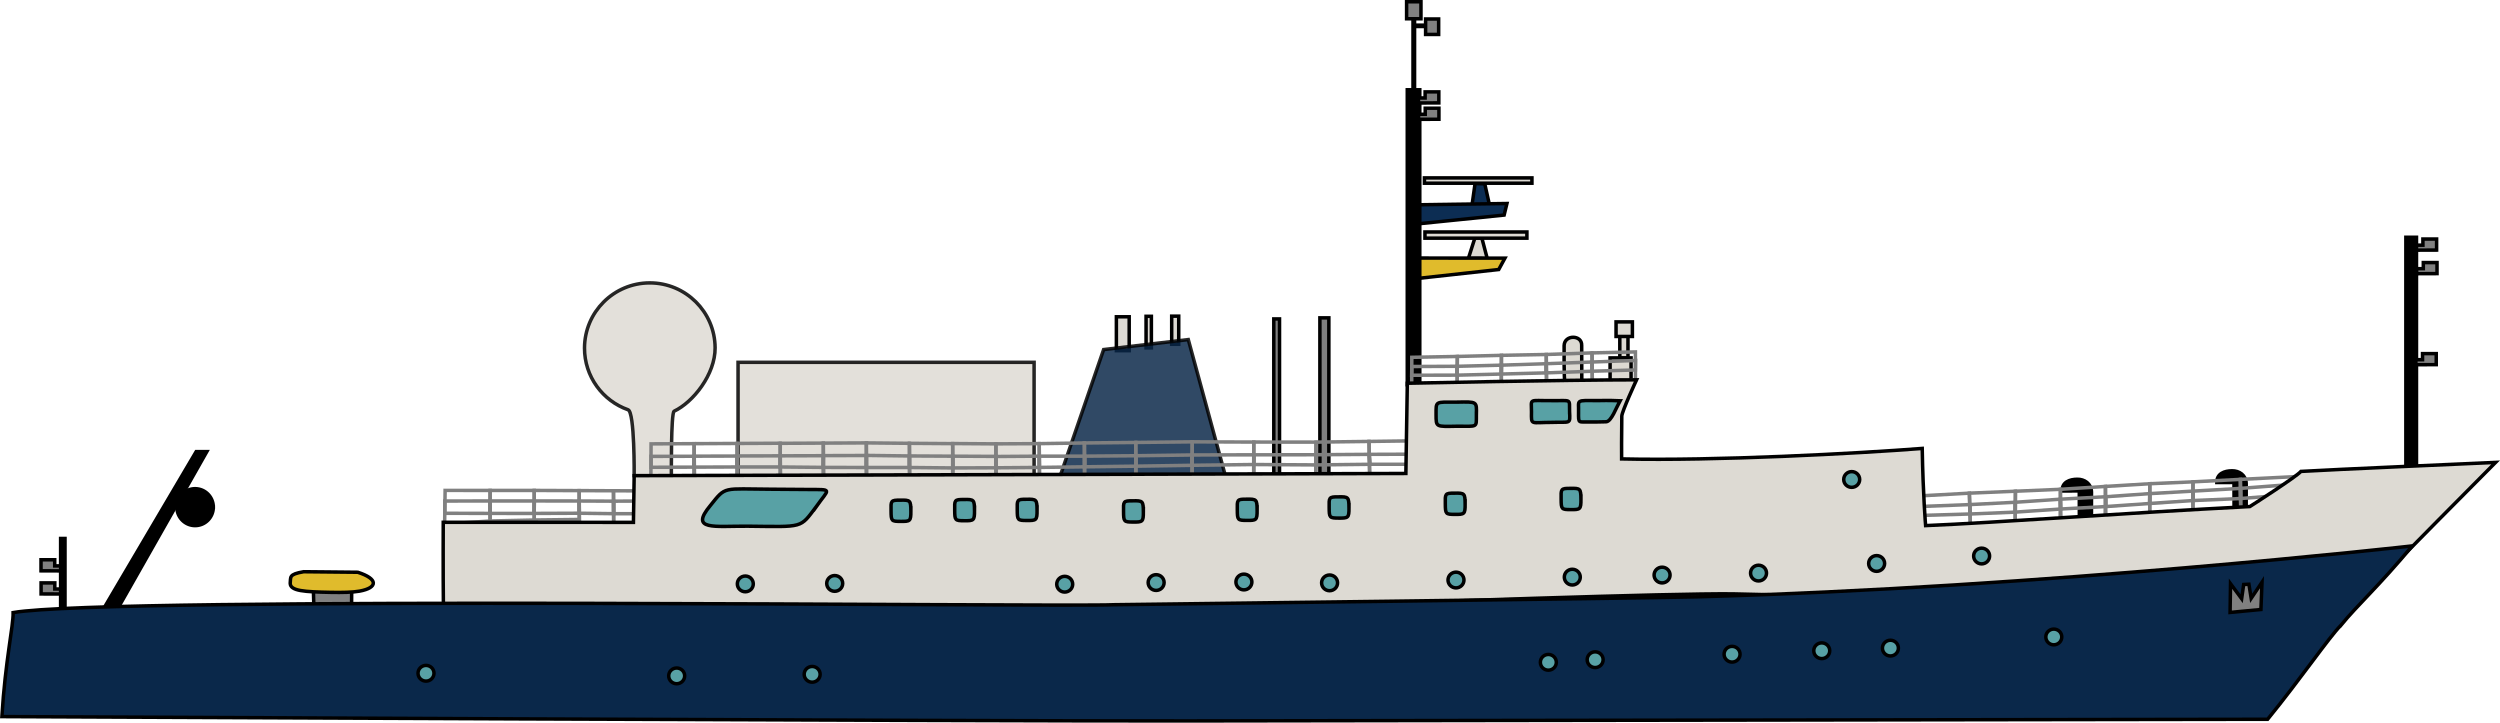 <?xml version="1.0" encoding="UTF-8" standalone="no"?>
<!-- Created with Inkscape (http://www.inkscape.org/) -->

<svg
   xmlns:dc="http://purl.org/dc/elements/1.1/"
   xmlns:cc="http://creativecommons.org/ns#"
   xmlns:rdf="http://www.w3.org/1999/02/22-rdf-syntax-ns#"
   xmlns:svg="http://www.w3.org/2000/svg"
   xmlns="http://www.w3.org/2000/svg"
   xmlns:sodipodi="http://sodipodi.sourceforge.net/DTD/sodipodi-0.dtd"
   xmlns:inkscape="http://www.inkscape.org/namespaces/inkscape"
   width="189.018mm"
   height="54.641mm"
   viewBox="0 0 189.018 54.641"
   version="1.1"
   id="svg8"
   sodipodi:docname="nautilus.svg"
   inkscape:version="0.92.5 (2060ec1f9f, 2020-04-08)"
   inkscape:export-filename="/home/roland/Documents/Drawings/nautilus.png"
   inkscape:export-xdpi="96"
   inkscape:export-ydpi="96">
  <defs
     id="defs2" />
  <sodipodi:namedview
     id="base"
     pagecolor="#ffffff"
     bordercolor="#666666"
     borderopacity="1.0"
     inkscape:pageopacity="0.0"
     inkscape:pageshadow="2"
     inkscape:zoom="2"
     inkscape:cx="486.94683"
     inkscape:cy="-83.541236"
     inkscape:document-units="mm"
     inkscape:current-layer="layer5"
     showgrid="false"
     inkscape:window-width="3768"
     inkscape:window-height="2096"
     inkscape:window-x="72"
     inkscape:window-y="27"
     inkscape:window-maximized="1" />
  <g
     inkscape:groupmode="layer"
     id="layer3"
     inkscape:label="Masts"
     style="display:inline;opacity:1"
     transform="translate(-16.962,-125.414)">
    <path
       style="opacity:1;fill:#808080;fill-opacity:1;stroke:#000000;stroke-width:0.265;stroke-opacity:1"
       d="m 200.151,143.487 h 1.036 v 0.835 l -1.538,0.006 -0.006,-0.379 h 0.508 z"
       id="rect876"
       inkscape:connector-curvature="0"
       sodipodi:nodetypes="ccccccc" />
    <rect
       style="display:inline;fill:#000000;fill-opacity:1;stroke:#000000;stroke-width:0.265;stroke-opacity:1"
       id="rect4605"
       width="0.803"
       height="17.245"
       x="198.863"
       y="143.353" />
    <path
       style="fill:#0c2d53;fill-opacity:1;stroke:#000000;stroke-width:0.265;stroke-opacity:1"
       d="m 128.488,139.289 0.732,0.024 0.354,1.583 -1.323,0.071 z"
       id="rect836"
       inkscape:connector-curvature="0"
       sodipodi:nodetypes="ccccc" />
    <path
       style="fill:#0c2d53;fill-opacity:1;stroke:#000000;stroke-width:0.265;stroke-opacity:1"
       d="m 124.165,140.896 6.733,-0.095 -0.213,0.874 -6.496,0.661 z"
       id="rect833"
       inkscape:connector-curvature="0"
       sodipodi:nodetypes="ccccc" />
    <path
       style="fill:#dddad3;fill-opacity:1;stroke:#000000;stroke-width:0.265;stroke-opacity:1"
       d="m 128.473,143.412 0.526,-0.008 0.409,1.554 h -1.428 z"
       id="rect852"
       inkscape:connector-curvature="0"
       sodipodi:nodetypes="ccccc" />
    <path
       style="fill:#e0bb2c;fill-opacity:1;stroke:#000000;stroke-width:0.265;stroke-opacity:1"
       d="m 124.214,144.924 6.531,0.008 -0.468,0.86 -6.072,0.668 z"
       id="rect855"
       inkscape:connector-curvature="0"
       sodipodi:nodetypes="ccccc" />
    <rect
       style="display:inline;fill:#000000;fill-opacity:1;stroke:#000000;stroke-width:0.265;stroke-opacity:1"
       id="rect4607"
       width="0.945"
       height="22.301"
       x="123.362"
       y="132.202" />
    <rect
       style="fill:#dddad3;fill-opacity:1;stroke:#000000;stroke-width:0.265;stroke-opacity:1"
       id="rect839"
       width="8.126"
       height="0.402"
       x="124.661"
       y="138.864" />
    <rect
       style="fill:#dddad3;fill-opacity:1;stroke:#000000;stroke-width:0.265;stroke-opacity:1"
       id="rect841"
       width="0.969"
       height="2.563"
       x="101.368"
       y="149.365" />
    <rect
       style="fill:#dddad3;fill-opacity:1;stroke:#000000;stroke-width:0.265;stroke-opacity:1"
       id="rect843"
       width="0.402"
       height="2.386"
       x="103.613"
       y="149.329" />
    <rect
       style="fill:#dddad3;fill-opacity:1;stroke:#000000;stroke-width:0.265;stroke-opacity:1"
       id="rect845"
       width="0.532"
       height="2.126"
       x="105.55"
       y="149.318" />
    <path
       style="fill:#dddad3;fill-opacity:1;stroke:#000000;stroke-width:0.265;stroke-opacity:1"
       d="m 135.288,154.512 c -0.097,-0.681 -0.062,-2.629 -0.067,-2.969 0.021,-0.841 1.354,-0.827 1.328,-0.021 0.008,0.605 0.002,1.812 0.008,2.842 l -0.568,0.014 z"
       id="path847"
       inkscape:connector-curvature="0"
       sodipodi:nodetypes="cccccc" />
    <rect
       style="fill:#dddad3;fill-opacity:1;stroke:#000000;stroke-width:0.265;stroke-opacity:1"
       id="rect850"
       width="7.709"
       height="0.468"
       x="124.698"
       y="142.953" />
    <path
       style="fill:#000000;fill-opacity:1;stroke:#000000;stroke-width:0.265;stroke-opacity:1"
       d="m 172.87,162.536 c -0.01,-0.669 0.57,-0.886 1.153,-0.887 0.532,-0.009 1.057,0.323 1.07,0.967 0.005,0.769 -0.001,1.914 -0.001,1.914 l -0.917,-0.03 -0.005,-1.969 z"
       id="path858"
       inkscape:connector-curvature="0"
       sodipodi:nodetypes="ccccccc" />
    <path
       style="display:inline;opacity:1;fill:#000000;fill-opacity:1;stroke:#000000;stroke-width:0.265;stroke-opacity:1"
       d="m 184.568,161.897 c -0.01,-0.669 0.57,-0.886 1.153,-0.887 0.532,-0.009 1.057,0.323 1.07,0.967 0.005,0.769 -0.001,1.914 -0.001,1.914 l -0.917,-0.03 -0.005,-1.969 z"
       id="path858-3"
       inkscape:connector-curvature="0"
       sodipodi:nodetypes="ccccccc" />
    <rect
       style="display:inline;opacity:1;fill:#808080;fill-opacity:1;stroke:#000000;stroke-width:0.265;stroke-opacity:1"
       id="rect918"
       width="1.086"
       height="1.286"
       x="123.311"
       y="125.547" />
    <rect
       style="display:inline;opacity:1;fill:#808080;fill-opacity:1;stroke:#000000;stroke-width:0.265;stroke-opacity:1"
       id="rect920"
       width="0.986"
       height="1.169"
       x="124.748"
       y="126.85" />
    <rect
       style="display:inline;opacity:1;fill:#808080;fill-opacity:1;stroke:#000000;stroke-width:0.265;stroke-opacity:1"
       id="rect922"
       width="0.117"
       height="5.312"
       x="123.796"
       y="126.983" />
    <rect
       style="display:inline;opacity:1;fill:#808080;fill-opacity:1;stroke:#000000;stroke-width:0.265;stroke-opacity:1"
       id="rect924"
       width="0.585"
       height="0.1"
       x="124.046"
       y="127.317" />
    <path
       style="display:inline;opacity:1;fill:#808080;fill-opacity:1;stroke:#000000;stroke-width:0.265;stroke-opacity:1"
       d="m 124.711,132.359 h 1.036 v 0.835 l -1.538,0.006 -0.006,-0.379 h 0.508 z"
       id="rect876-3"
       inkscape:connector-curvature="0"
       sodipodi:nodetypes="ccccccc" />
    <path
       style="display:inline;opacity:1;fill:#808080;fill-opacity:1;stroke:#000000;stroke-width:0.265;stroke-opacity:1"
       d="m 124.719,133.595 h 1.036 v 0.835 l -1.538,0.006 -0.006,-0.379 h 0.508 z"
       id="rect876-56"
       inkscape:connector-curvature="0"
       sodipodi:nodetypes="ccccccc" />
    <path
       style="display:inline;opacity:1;fill:#808080;fill-opacity:1;stroke:#000000;stroke-width:0.265;stroke-opacity:1"
       d="m 200.182,145.266 h 1.036 v 0.835 l -1.538,0.006 -0.006,-0.379 h 0.508 z"
       id="rect876-7"
       inkscape:connector-curvature="0"
       sodipodi:nodetypes="ccccccc" />
    <path
       style="display:inline;opacity:1;fill:#808080;fill-opacity:1;stroke:#000000;stroke-width:0.265;stroke-opacity:1"
       d="m 200.123,152.149 h 1.036 v 0.835 l -1.538,0.006 -0.006,-0.379 h 0.508 z"
       id="rect876-5"
       inkscape:connector-curvature="0"
       sodipodi:nodetypes="ccccccc" />
    <rect
       style="opacity:1;fill:#dddad3;fill-opacity:1;stroke:#000000;stroke-width:0.265;stroke-opacity:1"
       id="rect940"
       width="0.618"
       height="1.654"
       x="139.431"
       y="150.83" />
    <rect
       style="opacity:1;fill:#dddad3;fill-opacity:1;stroke:#000000;stroke-width:0.265;stroke-opacity:1"
       id="rect936"
       width="1.587"
       height="1.754"
       x="138.696"
       y="152.474" />
    <rect
       style="opacity:1;fill:#dddad3;fill-opacity:1;stroke:#000000;stroke-width:0.265;stroke-opacity:1"
       id="rect938"
       width="1.236"
       height="1.102"
       x="139.147"
       y="149.751" />
    <path
       style="display:inline;opacity:1;fill:#808080;fill-opacity:1;stroke:#000000;stroke-width:0.265;stroke-opacity:1"
       d="m 21.105,169.485 h -1.036 v 0.835 l 1.538,0.006 0.006,-0.379 h -0.508 z"
       id="rect876-56-9-1"
       inkscape:connector-curvature="0"
       sodipodi:nodetypes="ccccccc" />
    <path
       style="display:inline;opacity:1;fill:#808080;fill-opacity:1;stroke:#000000;stroke-width:0.265;stroke-opacity:1"
       d="m 21.099,167.737 h -1.036 v 0.835 l 1.538,0.006 0.006,-0.379 h -0.508 z"
       id="rect876-56-9"
       inkscape:connector-curvature="0"
       sodipodi:nodetypes="ccccccc" />
    <rect
       style="opacity:1;fill:#000000;fill-opacity:1;stroke:#000000;stroke-width:0.265;stroke-opacity:1"
       id="rect942"
       width="0.331"
       height="5.859"
       x="21.545"
       y="166.126" />
    <path
       style="opacity:1;fill:#000000;fill-opacity:1;stroke:#000000;stroke-width:0.265;stroke-opacity:1"
       d="m 31.797,159.558 h 0.803 l -6.756,11.906 -1.134,0.118 z"
       id="rect944"
       inkscape:connector-curvature="0"
       sodipodi:nodetypes="ccccc" />
    <path
       style="opacity:1;fill:#000000;fill-opacity:1;stroke:#000000;stroke-width:0.265;stroke-opacity:1"
       id="path947"
       sodipodi:type="arc"
       sodipodi:cx="31.7132"
       sodipodi:cy="163.75778"
       sodipodi:rx="1.3781085"
       sodipodi:ry="1.3948128"
       sodipodi:start="0"
       sodipodi:end="6.2667269"
       d="m 33.091,163.758 a 1.378,1.395 0 0 1 -1.372,1.395 1.378,1.395 0 0 1 -1.384,-1.383 1.378,1.395 0 0 1 1.361,-1.406 1.378,1.395 0 0 1 1.395,1.372 l -1.378,0.023 z" />
    <path
       transform="rotate(90.385)"
       style="display:inline;opacity:0.843;fill:#dddad3;fill-opacity:1;stroke:#000000;stroke-width:0.265;stroke-opacity:1"
       d="m 160.938,-65.992 c 0,0 -4.804,-0.013 -4.978,0.493 -0.666,1.929 -2.493,3.317 -4.648,3.326 -2.719,0.011 -4.935,-2.178 -4.957,-4.897 -0.022,-2.719 2.158,-4.944 4.876,-4.978 2.004,-0.025 4.117,1.627 4.813,3.067 0.118,0.243 4.946,0.174 4.946,0.174 l -0.014,1.466 z"
       id="path846"
       inkscape:connector-curvature="0"
       sodipodi:nodetypes="cssscsccc" />
    <rect
       style="display:inline;opacity:0.843;fill:#dddad3;fill-opacity:1;stroke:#000000;stroke-width:0.265;stroke-opacity:1"
       id="rect844"
       width="22.384"
       height="9.622"
       x="72.764"
       y="152.808" />
    <path
       style="display:inline;opacity:0.843;fill:#0a2849;fill-opacity:1;stroke:#000000;stroke-width:0.265;stroke-opacity:1"
       d="m 100.404,151.844 6.401,-0.756 2.788,10.241 H 97.144 Z"
       id="rect4600"
       inkscape:connector-curvature="0"
       sodipodi:nodetypes="ccccc" />
    <path
       style="display:inline;opacity:1;fill:#808080;fill-opacity:1;stroke:#000000;stroke-width:0.265;stroke-opacity:1"
       d="m 40.656,170.045 0.041,1.397 2.844,-0.027 0.011,-1.363 z"
       id="rect876-56-9-6"
       inkscape:connector-curvature="0"
       sodipodi:nodetypes="ccccc" />
    <path
       style="opacity:1;fill:#e0bb2c;fill-opacity:1;stroke:#000000;stroke-width:0.265;stroke-miterlimit:4;stroke-dasharray:none;stroke-opacity:1"
       d="m 44.013,168.681 c 1.556,0.495 1.534,1.171 0.13,1.428 -0.506,0.093 -1.332,0.107 -2.126,0.092 -2.073,-0.039 -3.097,-0.102 -3.114,-0.681 0.061,-0.469 -0.15,-0.677 1.017,-0.88 l 1.754,0.017 z"
       id="path2819"
       inkscape:connector-curvature="0"
       sodipodi:nodetypes="csscccc" />
    <rect
       style="opacity:1;fill:#808080;fill-opacity:1;stroke:#000000;stroke-width:0.265;stroke-miterlimit:4;stroke-dasharray:none;stroke-opacity:1"
       id="rect2837"
       width="0.678"
       height="12.009"
       x="116.755"
       y="149.446" />
    <rect
       style="opacity:1;fill:#808080;fill-opacity:1;stroke:#000000;stroke-width:0.265;stroke-miterlimit:4;stroke-dasharray:none;stroke-opacity:1"
       id="rect2839"
       width="0.433"
       height="12.126"
       x="113.27"
       y="149.527" />
  </g>
  <g
     inkscape:groupmode="layer"
     id="layer4"
     inkscape:label="Rails"
     style="display:inline;opacity:1"
     transform="translate(-16.962,-125.414)">
    <path
       style="opacity:1;fill:none;fill-opacity:1;stroke:#808080;stroke-width:0.265;stroke-miterlimit:4;stroke-dasharray:none;stroke-opacity:1"
       d="m 162.01,162.913 3.851,-0.213 0.072,2.343 -3.848,0.271 z"
       id="rect986"
       inkscape:connector-curvature="0"
       sodipodi:nodetypes="ccccc" />
    <path
       style="opacity:1;fill:none;fill-opacity:1;stroke:#808080;stroke-width:0.265;stroke-miterlimit:4;stroke-dasharray:none;stroke-opacity:1"
       d="m 165.861,162.7 3.483,-0.146 -0.02,2.401 -3.391,0.087 z"
       id="rect986-2"
       inkscape:connector-curvature="0"
       sodipodi:nodetypes="ccccc" />
    <path
       style="opacity:1;fill:none;fill-opacity:1;stroke:#808080;stroke-width:0.265;stroke-miterlimit:4;stroke-dasharray:none;stroke-opacity:1"
       d="m 169.344,162.555 3.4,-0.146 0.039,2.259 -3.458,0.288 z"
       id="rect986-7"
       inkscape:connector-curvature="0"
       sodipodi:nodetypes="ccccc" />
    <path
       style="opacity:1;fill:none;fill-opacity:1;stroke:#808080;stroke-width:0.265;stroke-miterlimit:4;stroke-dasharray:none;stroke-opacity:1"
       d="m 172.743,162.409 3.406,-0.217 0.033,2.33 -3.458,0.288 z"
       id="rect986-7-0"
       inkscape:connector-curvature="0"
       sodipodi:nodetypes="ccccc" />
    <path
       style="opacity:1;fill:none;fill-opacity:1;stroke:#808080;stroke-width:0.265;stroke-miterlimit:4;stroke-dasharray:none;stroke-opacity:1"
       d="m 176.149,162.192 3.355,-0.205 -0.008,2.393 -3.372,0.284 z"
       id="rect986-7-9"
       inkscape:connector-curvature="0"
       sodipodi:nodetypes="ccccc" />
    <path
       style="opacity:1;fill:none;fill-opacity:1;stroke:#808080;stroke-width:0.265;stroke-miterlimit:4;stroke-dasharray:none;stroke-opacity:1"
       d="m 179.504,161.987 3.264,-0.143 -0.006,2.398 -3.266,0.138 z"
       id="rect986-7-3"
       inkscape:connector-curvature="0"
       sodipodi:nodetypes="ccccc" />
    <path
       style="opacity:1;fill:none;fill-opacity:1;stroke:#808080;stroke-width:0.265;stroke-miterlimit:4;stroke-dasharray:none;stroke-opacity:1"
       d="m 182.768,161.845 3.582,-0.186 0.03,2.427 -3.619,0.158 z"
       id="rect986-7-6"
       inkscape:connector-curvature="0"
       sodipodi:nodetypes="ccccc" />
    <path
       style="opacity:1;fill:none;fill-opacity:1;stroke:#808080;stroke-width:0.265;stroke-miterlimit:4;stroke-dasharray:none;stroke-opacity:1"
       d="m 186.35,161.658 4.52,-0.226 -1.09,2.507 -3.4,0.146 z"
       id="rect986-7-06"
       inkscape:connector-curvature="0"
       sodipodi:nodetypes="ccccc" />
    <path
       style="opacity:1;fill:none;fill-opacity:1;stroke:#808080;stroke-width:0.265;stroke-miterlimit:4;stroke-dasharray:none;stroke-opacity:1"
       d="m 162.21,163.706 3.672,-0.142 0.025,0.711 -3.664,0.109 z"
       id="rect2494"
       inkscape:connector-curvature="0"
       sodipodi:nodetypes="ccccc" />
    <path
       style="display:inline;opacity:1;fill:none;fill-opacity:1;stroke:#808080;stroke-width:0.265;stroke-miterlimit:4;stroke-dasharray:none;stroke-opacity:1"
       d="m 165.882,163.564 3.451,-0.175 4e-5,0.745 -3.426,0.142 z"
       id="rect2494-2"
       inkscape:connector-curvature="0"
       sodipodi:nodetypes="ccccc" />
    <path
       style="display:inline;opacity:1;fill:none;fill-opacity:1;stroke:#808080;stroke-width:0.265;stroke-miterlimit:4;stroke-dasharray:none;stroke-opacity:1"
       d="m 169.333,163.389 3.407,-0.233 0.016,0.744 -3.423,0.234 z"
       id="rect2494-6"
       inkscape:connector-curvature="0"
       sodipodi:nodetypes="ccccc" />
    <path
       style="display:inline;opacity:1;fill:none;fill-opacity:1;stroke:#808080;stroke-width:0.265;stroke-miterlimit:4;stroke-dasharray:none;stroke-opacity:1"
       d="m 172.74,163.156 3.426,-0.186 0.004,0.743 -3.414,0.187 z"
       id="rect2494-1"
       inkscape:connector-curvature="0"
       sodipodi:nodetypes="ccccc" />
    <path
       style="display:inline;opacity:1;fill:none;fill-opacity:1;stroke:#808080;stroke-width:0.265;stroke-miterlimit:4;stroke-dasharray:none;stroke-opacity:1"
       d="m 176.166,162.971 3.33,-0.236 -0.008,0.747 -3.318,0.232 z"
       id="rect2494-8"
       inkscape:connector-curvature="0"
       sodipodi:nodetypes="ccccc" />
    <path
       style="display:inline;opacity:1;fill:none;fill-opacity:1;stroke:#808080;stroke-width:0.265;stroke-miterlimit:4;stroke-dasharray:none;stroke-opacity:1"
       d="m 179.496,162.735 3.278,-0.19 -8e-5,0.713 -3.286,0.223 z"
       id="rect2494-7"
       inkscape:connector-curvature="0"
       sodipodi:nodetypes="ccccc" />
    <path
       style="display:inline;opacity:1;fill:none;fill-opacity:1;stroke:#808080;stroke-width:0.265;stroke-miterlimit:4;stroke-dasharray:none;stroke-opacity:1"
       d="m 182.774,162.545 3.588,-0.206 0.004,0.767 -3.592,0.152 z"
       id="rect2494-9"
       inkscape:connector-curvature="0"
       sodipodi:nodetypes="ccccc" />
    <path
       style="display:inline;opacity:1;fill:none;fill-opacity:1;stroke:#808080;stroke-width:0.265;stroke-miterlimit:4;stroke-dasharray:none;stroke-opacity:1"
       d="m 186.362,162.339 4.267,-0.327 -0.443,0.791 -3.821,0.303 z"
       id="rect2494-20"
       inkscape:connector-curvature="0"
       sodipodi:nodetypes="ccccc" />
    <path
       style="display:inline;opacity:1;fill:none;fill-opacity:1;stroke:#808080;stroke-width:0.265;stroke-miterlimit:4;stroke-dasharray:none;stroke-opacity:1"
       d="m 123.704,152.43 3.443,-0.066 -0.013,2.175 -3.439,0.229 z"
       id="rect986-23"
       inkscape:connector-curvature="0"
       sodipodi:nodetypes="ccccc" />
    <path
       style="display:inline;opacity:1;fill:none;fill-opacity:1;stroke:#808080;stroke-width:0.265;stroke-miterlimit:4;stroke-dasharray:none;stroke-opacity:1"
       d="m 127.147,152.364 3.334,-0.084 -0.01,2.185 -3.337,0.075 z"
       id="rect986-2-7"
       inkscape:connector-curvature="0"
       sodipodi:nodetypes="ccccc" />
    <path
       style="display:inline;opacity:1;fill:none;fill-opacity:1;stroke:#808080;stroke-width:0.265;stroke-miterlimit:4;stroke-dasharray:none;stroke-opacity:1"
       d="m 130.482,152.28 3.388,-0.064 0.022,2.207 -3.42,0.041 z"
       id="rect986-7-5"
       inkscape:connector-curvature="0"
       sodipodi:nodetypes="ccccc" />
    <path
       style="display:inline;opacity:1;fill:none;fill-opacity:1;stroke:#808080;stroke-width:0.265;stroke-miterlimit:4;stroke-dasharray:none;stroke-opacity:1"
       d="m 133.87,152.216 3.462,-0.121 0.022,2.399 -3.462,-0.071 z"
       id="rect986-7-0-9"
       inkscape:connector-curvature="0"
       sodipodi:nodetypes="ccccc" />
    <path
       style="display:inline;opacity:1;fill:none;fill-opacity:1;stroke:#808080;stroke-width:0.265;stroke-miterlimit:4;stroke-dasharray:none;stroke-opacity:1"
       d="m 137.332,152.096 3.28,-0.074 0.003,2.112 -3.26,0.362 z"
       id="rect986-7-9-2"
       inkscape:connector-curvature="0"
       sodipodi:nodetypes="ccccc" />
    <path
       style="display:inline;opacity:1;fill:none;fill-opacity:1;stroke:#808080;stroke-width:0.265;stroke-miterlimit:4;stroke-dasharray:none;stroke-opacity:1"
       d="m 123.704,153.125 3.424,-0.017 -0.002,0.669 -3.43,0.008 z"
       id="rect2494-89"
       inkscape:connector-curvature="0"
       sodipodi:nodetypes="ccccc" />
    <path
       style="display:inline;opacity:1;fill:none;fill-opacity:1;stroke:#808080;stroke-width:0.265;stroke-miterlimit:4;stroke-dasharray:none;stroke-opacity:1"
       d="m 127.128,153.109 3.352,-0.086 -0.007,0.671 -3.347,0.085 z"
       id="rect2494-2-7"
       inkscape:connector-curvature="0"
       sodipodi:nodetypes="ccccc" />
    <path
       style="display:inline;opacity:1;fill:none;fill-opacity:1;stroke:#808080;stroke-width:0.265;stroke-miterlimit:4;stroke-dasharray:none;stroke-opacity:1"
       d="m 130.479,153.023 3.383,-0.111 0.008,0.694 -3.397,0.088 z"
       id="rect2494-6-3"
       inkscape:connector-curvature="0"
       sodipodi:nodetypes="ccccc" />
    <path
       style="display:inline;opacity:1;fill:none;fill-opacity:1;stroke:#808080;stroke-width:0.265;stroke-miterlimit:4;stroke-dasharray:none;stroke-opacity:1"
       d="m 133.862,152.912 3.475,-0.128 0.005,0.697 -3.472,0.124 z"
       id="rect2494-1-6"
       inkscape:connector-curvature="0"
       sodipodi:nodetypes="ccccc" />
    <path
       style="display:inline;opacity:1;fill:none;fill-opacity:1;stroke:#808080;stroke-width:0.265;stroke-miterlimit:4;stroke-dasharray:none;stroke-opacity:1"
       d="m 137.337,152.784 3.286,-0.115 -0.012,0.717 -3.268,0.094 z"
       id="rect2494-8-1"
       inkscape:connector-curvature="0"
       sodipodi:nodetypes="ccccc" />
    <path
       style="display:inline;opacity:1;fill:none;fill-opacity:1;stroke:#808080;stroke-width:0.265;stroke-miterlimit:4;stroke-dasharray:none;stroke-opacity:1"
       d="m 50.616,162.491 3.402,0.004 -10e-4,2.31 -3.439,0.229 z"
       id="rect986-23-9"
       inkscape:connector-curvature="0"
       sodipodi:nodetypes="ccccc" />
    <path
       style="display:inline;opacity:1;fill:none;fill-opacity:1;stroke:#808080;stroke-width:0.265;stroke-miterlimit:4;stroke-dasharray:none;stroke-opacity:1"
       d="m 54.018,162.495 3.336,-0.001 2.35e-4,2.236 -3.337,0.075 z"
       id="rect986-2-7-3"
       inkscape:connector-curvature="0"
       sodipodi:nodetypes="ccccc" />
    <path
       style="display:inline;opacity:1;fill:none;fill-opacity:1;stroke:#808080;stroke-width:0.265;stroke-miterlimit:4;stroke-dasharray:none;stroke-opacity:1"
       d="m 57.354,162.494 3.398,0.014 0.022,2.181 -3.42,0.041 z"
       id="rect986-7-5-1"
       inkscape:connector-curvature="0"
       sodipodi:nodetypes="ccccc" />
    <path
       style="display:inline;opacity:1;fill:none;fill-opacity:1;stroke:#808080;stroke-width:0.265;stroke-miterlimit:4;stroke-dasharray:none;stroke-opacity:1"
       d="m 60.752,162.508 2.594,0.011 0.015,2.705 -2.611,-0.013 z"
       id="rect986-7-0-9-9"
       inkscape:connector-curvature="0"
       sodipodi:nodetypes="ccccc" />
    <path
       style="display:inline;opacity:1;fill:none;fill-opacity:1;stroke:#808080;stroke-width:0.265;stroke-miterlimit:4;stroke-dasharray:none;stroke-opacity:1"
       d="m 63.346,162.519 1.833,0.008 -0.005,2.682 -1.813,0.015 z"
       id="rect986-7-9-2-4"
       inkscape:connector-curvature="0"
       sodipodi:nodetypes="ccccc" />
    <path
       style="display:inline;opacity:1;fill:none;fill-opacity:1;stroke:#808080;stroke-width:0.265;stroke-miterlimit:4;stroke-dasharray:none;stroke-opacity:1"
       d="m 50.595,163.296 3.415,-0.006 0.012,0.941 -3.429,-0.009 z"
       id="rect2494-89-7"
       inkscape:connector-curvature="0"
       sodipodi:nodetypes="ccccc" />
    <path
       style="display:inline;opacity:1;fill:none;fill-opacity:1;stroke:#808080;stroke-width:0.265;stroke-miterlimit:4;stroke-dasharray:none;stroke-opacity:1"
       d="m 54.01,163.29 3.352,-0.001 -0.011,0.944 -3.329,-0.002 z"
       id="rect2494-2-7-8"
       inkscape:connector-curvature="0"
       sodipodi:nodetypes="ccccc" />
    <path
       style="display:inline;opacity:1;fill:none;fill-opacity:1;stroke:#808080;stroke-width:0.265;stroke-miterlimit:4;stroke-dasharray:none;stroke-opacity:1"
       d="m 57.362,163.288 3.391,0.005 0.008,0.925 -3.41,0.014 z"
       id="rect2494-6-3-4"
       inkscape:connector-curvature="0"
       sodipodi:nodetypes="ccccc" />
    <path
       style="display:inline;opacity:1;fill:none;fill-opacity:1;stroke:#808080;stroke-width:0.265;stroke-miterlimit:4;stroke-dasharray:none;stroke-opacity:1"
       d="m 60.753,163.293 2.601,0.013 0.002,0.946 -2.595,-0.034 z"
       id="rect2494-1-6-5"
       inkscape:connector-curvature="0"
       sodipodi:nodetypes="ccccc" />
    <path
       style="display:inline;opacity:1;fill:none;fill-opacity:1;stroke:#808080;stroke-width:0.265;stroke-miterlimit:4;stroke-dasharray:none;stroke-opacity:1"
       d="m 63.354,163.306 1.771,-0.009 0.028,0.959 -1.797,-0.004 z"
       id="rect2494-8-1-0"
       inkscape:connector-curvature="0"
       sodipodi:nodetypes="ccccc" />
    <path
       style="display:inline;opacity:1;fill:none;fill-opacity:1;stroke:#808080;stroke-width:0.265;stroke-miterlimit:4;stroke-dasharray:none;stroke-opacity:1"
       d="m 66.188,158.974 3.252,-0.016 0.032,2.446 -3.298,0.092 z"
       id="rect986-23-9-3"
       inkscape:connector-curvature="0"
       sodipodi:nodetypes="ccccc" />
    <path
       style="display:inline;opacity:1;fill:none;fill-opacity:1;stroke:#808080;stroke-width:0.265;stroke-miterlimit:4;stroke-dasharray:none;stroke-opacity:1"
       d="m 66.187,159.92 3.266,-0.01 -0.027,0.822 -3.234,0.012 z"
       id="rect2494-89-7-6"
       inkscape:connector-curvature="0"
       sodipodi:nodetypes="ccccc" />
    <path
       style="display:inline;opacity:1;fill:none;fill-opacity:1;stroke:#808080;stroke-width:0.265;stroke-miterlimit:4;stroke-dasharray:none;stroke-opacity:1"
       d="m 69.441,158.958 3.252,-0.016 0.032,2.446 -3.298,0.092 z"
       id="rect986-23-9-3-1"
       inkscape:connector-curvature="0"
       sodipodi:nodetypes="ccccc" />
    <path
       style="display:inline;opacity:1;fill:none;fill-opacity:1;stroke:#808080;stroke-width:0.265;stroke-miterlimit:4;stroke-dasharray:none;stroke-opacity:1"
       d="m 69.439,159.904 3.266,-0.01 -0.012,0.826 -3.267,0.012 z"
       id="rect2494-89-7-6-0"
       inkscape:connector-curvature="0"
       sodipodi:nodetypes="ccccc" />
    <path
       style="display:inline;opacity:1;fill:none;fill-opacity:1;stroke:#808080;stroke-width:0.265;stroke-miterlimit:4;stroke-dasharray:none;stroke-opacity:1"
       d="m 72.693,158.942 3.252,-0.016 0.032,2.446 -3.298,0.092 z"
       id="rect986-23-9-3-6"
       inkscape:connector-curvature="0"
       sodipodi:nodetypes="ccccc" />
    <path
       style="display:inline;opacity:1;fill:none;fill-opacity:1;stroke:#808080;stroke-width:0.265;stroke-miterlimit:4;stroke-dasharray:none;stroke-opacity:1"
       d="m 72.692,159.888 3.266,-0.01 -0.008,0.843 -3.256,-2.3e-4 z"
       id="rect2494-89-7-6-3"
       inkscape:connector-curvature="0"
       sodipodi:nodetypes="ccccc" />
    <path
       style="display:inline;opacity:1;fill:none;fill-opacity:1;stroke:#808080;stroke-width:0.265;stroke-miterlimit:4;stroke-dasharray:none;stroke-opacity:1"
       d="m 75.959,158.932 3.252,-0.016 0.032,2.446 -3.298,0.092 z"
       id="rect986-23-9-3-2"
       inkscape:connector-curvature="0"
       sodipodi:nodetypes="ccccc" />
    <path
       style="display:inline;opacity:1;fill:none;fill-opacity:1;stroke:#808080;stroke-width:0.265;stroke-miterlimit:4;stroke-dasharray:none;stroke-opacity:1"
       d="m 75.958,159.878 3.266,-0.01 -0.022,0.884 -3.252,-0.031 z"
       id="rect2494-89-7-6-06"
       inkscape:connector-curvature="0"
       sodipodi:nodetypes="ccccc" />
    <path
       style="display:inline;opacity:1;fill:none;fill-opacity:1;stroke:#808080;stroke-width:0.265;stroke-miterlimit:4;stroke-dasharray:none;stroke-opacity:1"
       d="m 79.211,158.916 3.252,-0.016 0.032,2.446 -3.298,0.092 z"
       id="rect986-23-9-3-15"
       inkscape:connector-curvature="0"
       sodipodi:nodetypes="ccccc" />
    <path
       style="display:inline;opacity:1;fill:none;fill-opacity:1;stroke:#808080;stroke-width:0.265;stroke-miterlimit:4;stroke-dasharray:none;stroke-opacity:1"
       d="m 79.21,159.862 3.266,-0.01 -0.012,0.909 -3.263,-0.009 z"
       id="rect2494-89-7-6-5"
       inkscape:connector-curvature="0"
       sodipodi:nodetypes="ccccc" />
    <path
       style="display:inline;opacity:1;fill:none;fill-opacity:1;stroke:#808080;stroke-width:0.265;stroke-miterlimit:4;stroke-dasharray:none;stroke-opacity:1"
       d="m 82.464,158.9 3.258,0.032 0.027,2.398 -3.298,0.092 z"
       id="rect986-23-9-3-4"
       inkscape:connector-curvature="0"
       sodipodi:nodetypes="ccccc" />
    <path
       style="display:inline;opacity:1;fill:none;fill-opacity:1;stroke:#808080;stroke-width:0.265;stroke-miterlimit:4;stroke-dasharray:none;stroke-opacity:1"
       d="m 82.462,159.846 3.258,0.042 -0.002,0.873 -3.254,8.2e-4 z"
       id="rect2494-89-7-6-7"
       inkscape:connector-curvature="0"
       sodipodi:nodetypes="ccccc" />
    <path
       style="display:inline;opacity:1;fill:none;fill-opacity:1;stroke:#808080;stroke-width:0.265;stroke-miterlimit:4;stroke-dasharray:none;stroke-opacity:1"
       d="m 85.721,158.932 3.267,0.024 0.026,2.364 -3.298,0.092 z"
       id="rect986-23-9-3-9"
       inkscape:connector-curvature="0"
       sodipodi:nodetypes="ccccc" />
    <path
       style="display:inline;opacity:1;fill:none;fill-opacity:1;stroke:#808080;stroke-width:0.265;stroke-miterlimit:4;stroke-dasharray:none;stroke-opacity:1"
       d="m 85.721,159.887 3.271,0.017 0.014,0.889 -3.286,-0.033 z"
       id="rect2494-89-7-6-37"
       inkscape:connector-curvature="0"
       sodipodi:nodetypes="ccccc" />
    <path
       style="display:inline;opacity:1;fill:none;fill-opacity:1;stroke:#808080;stroke-width:0.265;stroke-miterlimit:4;stroke-dasharray:none;stroke-opacity:1"
       d="m 88.992,158.949 3.267,0.024 0.026,2.364 -3.298,0.092 z"
       id="rect986-23-9-3-9-4"
       inkscape:connector-curvature="0"
       sodipodi:nodetypes="ccccc" />
    <path
       style="display:inline;opacity:1;fill:none;fill-opacity:1;stroke:#808080;stroke-width:0.265;stroke-miterlimit:4;stroke-dasharray:none;stroke-opacity:1"
       d="m 88.991,159.904 3.271,0.017 0.007,0.861 -3.264,0.011 z"
       id="rect2494-89-7-6-37-5"
       inkscape:connector-curvature="0"
       sodipodi:nodetypes="ccccc" />
    <path
       style="display:inline;opacity:1;fill:none;fill-opacity:1;stroke:#808080;stroke-width:0.265;stroke-miterlimit:4;stroke-dasharray:none;stroke-opacity:1"
       d="m 92.259,158.972 3.277,-0.016 0.016,2.404 -3.298,0.092 z"
       id="rect986-23-9-3-9-2"
       inkscape:connector-curvature="0"
       sodipodi:nodetypes="ccccc" />
    <path
       style="display:inline;opacity:1;fill:none;fill-opacity:1;stroke:#808080;stroke-width:0.265;stroke-miterlimit:4;stroke-dasharray:none;stroke-opacity:1"
       d="m 92.258,159.928 3.281,-0.024 0.006,0.851 -3.277,0.027 z"
       id="rect2494-89-7-6-37-54"
       inkscape:connector-curvature="0"
       sodipodi:nodetypes="ccccc" />
    <path
       style="display:inline;opacity:1;fill:none;fill-opacity:1;stroke:#808080;stroke-width:0.265;stroke-miterlimit:4;stroke-dasharray:none;stroke-opacity:1"
       d="m 95.536,158.956 3.414,-0.051 0.016,2.549 -3.414,-0.093 z"
       id="rect986-23-9-3-9-2-7"
       inkscape:connector-curvature="0"
       sodipodi:nodetypes="ccccc" />
    <path
       style="display:inline;opacity:1;fill:none;fill-opacity:1;stroke:#808080;stroke-width:0.265;stroke-miterlimit:4;stroke-dasharray:none;stroke-opacity:1"
       d="m 95.539,159.904 3.431,-0.002 -0.002,0.806 -3.423,0.047 z"
       id="rect2494-89-7-6-37-54-4"
       inkscape:connector-curvature="0"
       sodipodi:nodetypes="ccccc" />
    <path
       style="display:inline;opacity:1;fill:none;fill-opacity:1;stroke:#808080;stroke-width:0.265;stroke-miterlimit:4;stroke-dasharray:none;stroke-opacity:1"
       d="m 98.95,158.905 3.882,-0.039 0.008,2.499 -3.874,0.089 z"
       id="rect986-23-9-3-9-2-4"
       inkscape:connector-curvature="0"
       sodipodi:nodetypes="ccccc" />
    <path
       style="display:inline;opacity:1;fill:none;fill-opacity:1;stroke:#808080;stroke-width:0.265;stroke-miterlimit:4;stroke-dasharray:none;stroke-opacity:1"
       d="m 98.97,159.902 3.865,-0.031 0.018,0.789 -3.886,0.048 z"
       id="rect2494-89-7-6-37-54-3"
       inkscape:connector-curvature="0"
       sodipodi:nodetypes="ccccc" />
    <path
       style="display:inline;opacity:1;fill:none;fill-opacity:1;stroke:#808080;stroke-width:0.265;stroke-miterlimit:4;stroke-dasharray:none;stroke-opacity:1"
       d="m 102.832,158.866 4.272,-0.047 -0.013,2.603 -4.246,0.069 z"
       id="rect986-23-9-3-9-2-0"
       inkscape:connector-curvature="0"
       sodipodi:nodetypes="ccccc" />
    <path
       style="display:inline;opacity:1;fill:none;fill-opacity:1;stroke:#808080;stroke-width:0.265;stroke-miterlimit:4;stroke-dasharray:none;stroke-opacity:1"
       d="m 102.835,159.871 4.237,-0.058 0.029,0.781 -4.248,0.066 z"
       id="rect2494-89-7-6-37-54-7"
       inkscape:connector-curvature="0"
       sodipodi:nodetypes="ccccc" />
    <path
       style="display:inline;opacity:1;fill:none;fill-opacity:1;stroke:#808080;stroke-width:0.265;stroke-miterlimit:4;stroke-dasharray:none;stroke-opacity:1"
       d="m 107.104,158.819 4.654,0.018 -0.013,2.626 -4.654,-0.041 z"
       id="rect986-23-9-3-9-2-8"
       inkscape:connector-curvature="0"
       sodipodi:nodetypes="ccccc" />
    <path
       style="display:inline;opacity:1;fill:none;fill-opacity:1;stroke:#808080;stroke-width:0.265;stroke-miterlimit:4;stroke-dasharray:none;stroke-opacity:1"
       d="m 107.072,159.813 4.683,-0.012 1.6e-4,0.734 -4.654,0.059 z"
       id="rect2494-89-7-6-37-54-6"
       inkscape:connector-curvature="0"
       sodipodi:nodetypes="ccccc" />
    <path
       style="display:inline;opacity:1;fill:none;fill-opacity:1;stroke:#808080;stroke-width:0.265;stroke-miterlimit:4;stroke-dasharray:none;stroke-opacity:1"
       d="m 111.758,158.836 4.706,0.006 -0.019,2.533 -4.684,-0.101 z"
       id="rect986-23-9-3-9-2-88"
       inkscape:connector-curvature="0"
       sodipodi:nodetypes="ccccc" />
    <path
       style="display:inline;opacity:1;fill:none;fill-opacity:1;stroke:#808080;stroke-width:0.265;stroke-miterlimit:4;stroke-dasharray:none;stroke-opacity:1"
       d="m 111.755,159.801 4.689,-0.006 0.006,0.769 -4.695,-0.029 z"
       id="rect2494-89-7-6-37-54-43"
       inkscape:connector-curvature="0"
       sodipodi:nodetypes="ccccc" />
    <path
       style="display:inline;opacity:1;fill:none;fill-opacity:1;stroke:#808080;stroke-width:0.265;stroke-miterlimit:4;stroke-dasharray:none;stroke-opacity:1"
       d="m 116.464,158.842 4.005,-0.053 0.051,2.661 -4.075,-0.076 z"
       id="rect986-23-9-3-9-2-1"
       inkscape:connector-curvature="0"
       sodipodi:nodetypes="ccccc" />
    <path
       style="display:inline;opacity:1;fill:none;fill-opacity:1;stroke:#808080;stroke-width:0.265;stroke-miterlimit:4;stroke-dasharray:none;stroke-opacity:1"
       d="m 116.444,159.795 4.046,-0.029 0.041,0.752 -4.081,0.047 z"
       id="rect2494-89-7-6-37-54-49"
       inkscape:connector-curvature="0"
       sodipodi:nodetypes="ccccc" />
    <path
       style="display:inline;opacity:1;fill:none;fill-opacity:1;stroke:#808080;stroke-width:0.265;stroke-miterlimit:4;stroke-dasharray:none;stroke-opacity:1"
       d="m 120.469,158.79 3.444,-0.047 0.022,2.573 -3.414,0.134 z"
       id="rect986-23-9-3-9-2-2"
       inkscape:connector-curvature="0"
       sodipodi:nodetypes="ccccc" />
    <path
       style="display:inline;opacity:1;fill:none;fill-opacity:1;stroke:#808080;stroke-width:0.265;stroke-miterlimit:4;stroke-dasharray:none;stroke-opacity:1"
       d="m 120.49,159.766 3.449,-0.012 0.006,0.763 -3.414,-2e-5 z"
       id="rect2494-89-7-6-37-54-0"
       inkscape:connector-curvature="0"
       sodipodi:nodetypes="ccccc" />
  </g>
  <g
     inkscape:groupmode="layer"
     id="layer2"
     inkscape:label="Hull"
     style="display:inline;opacity:1"
     transform="translate(-16.962,-125.414)">
    <path
       style="fill:#dddad3;fill-opacity:1;stroke:#000000;stroke-width:0.265;stroke-opacity:1"
       d="m 147.948,170.314 c -9.655,-0.087 -69.088,2.394 -79.317,2.405 -1.289,0.001 -18.116,1.024 -18.142,-1.193 -0.034,-2.945 -0.015,-6.624 -0.015,-6.624 l 14.38,0.006 0.056,-3.531 58.345,-0.165 0.11,-6.822 c 0,0 12.055,-0.257 17.332,-0.258 0,0 -1.108,2.387 -1.116,2.744 -0.024,1.193 -0.014,3.236 -0.014,3.236 7.047,0.164 17.839,-0.414 22.728,-0.793 0.066,3.602 0.257,5.835 0.257,5.835 5.319,-0.223 15.042,-0.952 24.516,-1.441 0,0 3.502,-2.239 3.862,-2.657 1.781,-0.115 14.719,-0.681 14.719,-0.681 -1.954,1.984 -7.037,7.054 -7.465,7.582 l -45.157,2.476 z"
       id="path841"
       inkscape:connector-curvature="0"
       sodipodi:nodetypes="csscccccssscsscsccc" />
    <path
       style="fill:#0a284a;fill-opacity:1;stroke:#000000;stroke-width:0.265;stroke-opacity:1"
       d="m 193.938,172.705 c -0.902,0.915 -3.025,4.024 -5.528,7.092 0,0 -67.342,0.102 -81.594,0.125 -15.064,0.025 -89.712,-0.328 -89.712,-0.328 0.263,-4.266 0.872,-6.84 0.851,-7.865 7.367,-1.26 79.499,-0.401 83.232,-0.593 0,0 40.153,-0.491 44.076,-0.597 26.149,-0.706 54.085,-3.85 54.085,-3.85 -2.551,3.065 -4.138,4.46 -5.409,6.017 z"
       id="path838"
       inkscape:connector-curvature="0"
       sodipodi:nodetypes="cssscsssccc" />
  </g>
  <g
     inkscape:groupmode="layer"
     id="layer5"
     inkscape:label="Portholes"
     style="display:inline;opacity:1"
     transform="translate(-16.962,-125.414)">
    <ellipse
       style="opacity:1;fill:#58a1a5;fill-opacity:1;stroke:#000000;stroke-width:0.265;stroke-miterlimit:4;stroke-dasharray:none;stroke-opacity:1"
       id="path2842"
       cx="49.171"
       cy="176.317"
       rx="0.604"
       ry="0.595" />
    <ellipse
       style="opacity:1;fill:#58a1a5;fill-opacity:1;stroke:#000000;stroke-width:0.265;stroke-miterlimit:4;stroke-dasharray:none;stroke-opacity:1"
       id="path2842-8"
       cx="68.124"
       cy="176.515"
       rx="0.604"
       ry="0.595" />
    <ellipse
       style="opacity:1;fill:#58a1a5;fill-opacity:1;stroke:#000000;stroke-width:0.265;stroke-miterlimit:4;stroke-dasharray:none;stroke-opacity:1"
       id="path2842-9"
       cx="78.367"
       cy="176.398"
       rx="0.604"
       ry="0.595" />
    <ellipse
       style="opacity:1;fill:#58a1a5;fill-opacity:1;stroke:#000000;stroke-width:0.265;stroke-miterlimit:4;stroke-dasharray:none;stroke-opacity:1"
       id="path2842-2"
       cx="134.028"
       cy="175.49"
       rx="0.604"
       ry="0.595" />
    <ellipse
       style="opacity:1;fill:#58a1a5;fill-opacity:1;stroke:#000000;stroke-width:0.265;stroke-miterlimit:4;stroke-dasharray:none;stroke-opacity:1"
       id="path2842-6"
       cx="137.567"
       cy="175.292"
       rx="0.604"
       ry="0.595" />
    <ellipse
       style="opacity:1;fill:#58a1a5;fill-opacity:1;stroke:#000000;stroke-width:0.265;stroke-miterlimit:4;stroke-dasharray:none;stroke-opacity:1"
       id="path2842-64"
       cx="147.919"
       cy="174.878"
       rx="0.604"
       ry="0.595" />
    <ellipse
       style="opacity:1;fill:#58a1a5;fill-opacity:1;stroke:#000000;stroke-width:0.265;stroke-miterlimit:4;stroke-dasharray:none;stroke-opacity:1"
       id="path2842-95"
       cx="154.699"
       cy="174.614"
       rx="0.604"
       ry="0.595" />
    <ellipse
       style="opacity:1;fill:#58a1a5;fill-opacity:1;stroke:#000000;stroke-width:0.265;stroke-miterlimit:4;stroke-dasharray:none;stroke-opacity:1"
       id="path2842-0"
       cx="159.891"
       cy="174.415"
       rx="0.604"
       ry="0.595" />
    <ellipse
       style="opacity:1;fill:#58a1a5;fill-opacity:1;stroke:#000000;stroke-width:0.265;stroke-miterlimit:4;stroke-dasharray:none;stroke-opacity:1"
       id="path2842-4"
       cx="172.244"
       cy="173.572"
       rx="0.604"
       ry="0.595" />
    <ellipse
       style="opacity:1;fill:#58a1a5;fill-opacity:1;stroke:#000000;stroke-width:0.265;stroke-miterlimit:4;stroke-dasharray:none;stroke-opacity:1"
       id="path2842-87"
       cx="166.787"
       cy="167.453"
       rx="0.604"
       ry="0.595" />
    <ellipse
       style="opacity:1;fill:#58a1a5;fill-opacity:1;stroke:#000000;stroke-width:0.265;stroke-miterlimit:4;stroke-dasharray:none;stroke-opacity:1"
       id="path2842-1"
       cx="158.849"
       cy="168.016"
       rx="0.604"
       ry="0.595" />
    <ellipse
       style="opacity:1;fill:#58a1a5;fill-opacity:1;stroke:#000000;stroke-width:0.265;stroke-miterlimit:4;stroke-dasharray:none;stroke-opacity:1"
       id="path2842-7"
       cx="149.92"
       cy="168.743"
       rx="0.604"
       ry="0.595" />
    <ellipse
       style="opacity:1;fill:#58a1a5;fill-opacity:1;stroke:#000000;stroke-width:0.265;stroke-miterlimit:4;stroke-dasharray:none;stroke-opacity:1"
       id="path2842-27"
       cx="142.627"
       cy="168.892"
       rx="0.604"
       ry="0.595" />
    <ellipse
       style="opacity:1;fill:#58a1a5;fill-opacity:1;stroke:#000000;stroke-width:0.265;stroke-miterlimit:4;stroke-dasharray:none;stroke-opacity:1"
       id="path2842-22"
       cx="135.839"
       cy="169.049"
       rx="0.604"
       ry="0.595" />
    <ellipse
       style="opacity:1;fill:#58a1a5;fill-opacity:1;stroke:#000000;stroke-width:0.265;stroke-miterlimit:4;stroke-dasharray:none;stroke-opacity:1"
       id="path2842-61"
       cx="127.045"
       cy="169.268"
       rx="0.604"
       ry="0.595" />
    <ellipse
       style="opacity:1;fill:#58a1a5;fill-opacity:1;stroke:#000000;stroke-width:0.265;stroke-miterlimit:4;stroke-dasharray:none;stroke-opacity:1"
       id="path2842-06"
       cx="117.488"
       cy="169.482"
       rx="0.604"
       ry="0.595" />
    <ellipse
       style="opacity:1;fill:#58a1a5;fill-opacity:1;stroke:#000000;stroke-width:0.265;stroke-miterlimit:4;stroke-dasharray:none;stroke-opacity:1"
       id="path2842-15"
       cx="111.01"
       cy="169.417"
       rx="0.604"
       ry="0.595" />
    <ellipse
       style="opacity:1;fill:#58a1a5;fill-opacity:1;stroke:#000000;stroke-width:0.265;stroke-miterlimit:4;stroke-dasharray:none;stroke-opacity:1"
       id="path2842-94"
       cx="104.374"
       cy="169.459"
       rx="0.604"
       ry="0.595" />
    <ellipse
       style="opacity:1;fill:#58a1a5;fill-opacity:1;stroke:#000000;stroke-width:0.265;stroke-miterlimit:4;stroke-dasharray:none;stroke-opacity:1"
       id="path2842-90"
       cx="97.462"
       cy="169.584"
       rx="0.604"
       ry="0.595" />
    <ellipse
       style="opacity:1;fill:#58a1a5;fill-opacity:1;stroke:#000000;stroke-width:0.265;stroke-miterlimit:4;stroke-dasharray:none;stroke-opacity:1"
       id="path2842-91"
       cx="73.313"
       cy="169.561"
       rx="0.604"
       ry="0.595" />
    <ellipse
       style="opacity:1;fill:#58a1a5;fill-opacity:1;stroke:#000000;stroke-width:0.265;stroke-miterlimit:4;stroke-dasharray:none;stroke-opacity:1"
       id="path2842-77"
       cx="80.072"
       cy="169.525"
       rx="0.604"
       ry="0.595" />
    <ellipse
       style="opacity:1;fill:#58a1a5;fill-opacity:1;stroke:#000000;stroke-width:0.265;stroke-miterlimit:4;stroke-dasharray:none;stroke-opacity:1"
       id="path2842-11"
       cx="156.964"
       cy="161.666"
       rx="0.604"
       ry="0.595" />
    <path
       style="opacity:1;fill:#58a1a5;fill-opacity:1;stroke:#000000;stroke-width:0.265;stroke-miterlimit:4;stroke-dasharray:none;stroke-opacity:1"
       d="m 136.494,163.179 c -1e-5,0.75 -0.06,0.771 -0.779,0.765 -0.696,0 -0.715,-0.033 -0.721,-0.788 -0.012,-0.767 -0.034,-0.823 0.691,-0.817 0.778,-0.018 0.797,0.021 0.808,0.841 z"
       id="path2842-5"
       inkscape:connector-curvature="0"
       sodipodi:nodetypes="ccccc" />
    <path
       style="opacity:1;fill:#58a1a5;fill-opacity:1;stroke:#000000;stroke-width:0.265;stroke-miterlimit:4;stroke-dasharray:none;stroke-opacity:1"
       d="m 127.738,163.54 c -1e-5,0.75 -0.06,0.771 -0.779,0.765 -0.696,0 -0.715,-0.033 -0.721,-0.788 -0.012,-0.767 -0.034,-0.823 0.691,-0.817 0.778,-0.018 0.797,0.021 0.808,0.841 z"
       id="path2842-5-9"
       inkscape:connector-curvature="0"
       sodipodi:nodetypes="ccccc" />
    <path
       style="opacity:1;fill:#58a1a5;fill-opacity:1;stroke:#000000;stroke-width:0.265;stroke-miterlimit:4;stroke-dasharray:none;stroke-opacity:1"
       d="m 118.956,163.82 c -1e-5,0.75 -0.06,0.771 -0.779,0.765 -0.696,0 -0.715,-0.033 -0.721,-0.788 -0.012,-0.767 -0.034,-0.823 0.691,-0.817 0.778,-0.018 0.797,0.021 0.808,0.841 z"
       id="path2842-5-7"
       inkscape:connector-curvature="0"
       sodipodi:nodetypes="ccccc" />
    <path
       style="opacity:1;fill:#58a1a5;fill-opacity:1;stroke:#000000;stroke-width:0.265;stroke-miterlimit:4;stroke-dasharray:none;stroke-opacity:1"
       d="m 112.011,163.996 c -1e-5,0.75 -0.06,0.771 -0.779,0.765 -0.696,0 -0.715,-0.033 -0.721,-0.788 -0.012,-0.767 -0.034,-0.823 0.691,-0.817 0.778,-0.018 0.797,0.021 0.808,0.841 z"
       id="path2842-5-76"
       inkscape:connector-curvature="0"
       sodipodi:nodetypes="ccccc" />
    <path
       style="opacity:1;fill:#58a1a5;fill-opacity:1;stroke:#000000;stroke-width:0.265;stroke-miterlimit:4;stroke-dasharray:none;stroke-opacity:1"
       d="m 103.41,164.119 c -1e-5,0.75 -0.06,0.771 -0.779,0.765 -0.696,0 -0.715,-0.033 -0.721,-0.788 -0.012,-0.767 -0.034,-0.823 0.691,-0.817 0.778,-0.018 0.797,0.021 0.808,0.841 z"
       id="path2842-5-73"
       inkscape:connector-curvature="0"
       sodipodi:nodetypes="ccccc" />
    <path
       style="opacity:1;fill:#58a1a5;fill-opacity:1;stroke:#000000;stroke-width:0.265;stroke-miterlimit:4;stroke-dasharray:none;stroke-opacity:1"
       d="m 95.373,164.003 c -1e-5,0.75 -0.06,0.771 -0.779,0.765 -0.696,0 -0.715,-0.033 -0.721,-0.788 -0.012,-0.767 -0.034,-0.823 0.691,-0.817 0.778,-0.018 0.797,0.021 0.808,0.841 z"
       id="path2842-5-6"
       inkscape:connector-curvature="0"
       sodipodi:nodetypes="ccccc" />
    <path
       style="opacity:1;fill:#58a1a5;fill-opacity:1;stroke:#000000;stroke-width:0.265;stroke-miterlimit:4;stroke-dasharray:none;stroke-opacity:1"
       d="m 90.644,164.02 c -1e-5,0.75 -0.06,0.771 -0.779,0.765 -0.696,0 -0.715,-0.033 -0.721,-0.788 -0.012,-0.767 -0.034,-0.823 0.691,-0.817 0.778,-0.018 0.797,0.021 0.808,0.841 z"
       id="path2842-5-5"
       inkscape:connector-curvature="0"
       sodipodi:nodetypes="ccccc" />
    <path
       style="opacity:1;fill:#58a1a5;fill-opacity:1;stroke:#000000;stroke-width:0.265;stroke-miterlimit:4;stroke-dasharray:none;stroke-opacity:1"
       d="m 85.832,164.07 c -10e-6,0.75 -0.06,0.771 -0.779,0.765 -0.696,0 -0.715,-0.033 -0.721,-0.788 -0.012,-0.767 -0.034,-0.823 0.691,-0.817 0.778,-0.018 0.797,0.021 0.808,0.841 z"
       id="path2842-5-63"
       inkscape:connector-curvature="0"
       sodipodi:nodetypes="ccccc" />
    <path
       style="opacity:1;fill:#58a1a5;fill-opacity:1;stroke:#000000;stroke-width:0.265;stroke-miterlimit:4;stroke-dasharray:none;stroke-opacity:1"
       d="m 128.586,156.787 c -0.006,0.978 0.121,0.853 -1.451,0.853 -1.625,0.029 -1.592,0.084 -1.597,-0.882 0.006,-1.03 -0.098,-0.946 1.557,-0.94 1.572,-0.029 1.513,-0.065 1.492,0.97 z"
       id="path2842-5-94"
       inkscape:connector-curvature="0"
       sodipodi:nodetypes="ccccc" />
    <path
       style="opacity:1;fill:#58a1a5;fill-opacity:1;stroke:#000000;stroke-width:0.265;stroke-miterlimit:4;stroke-dasharray:none;stroke-opacity:1"
       d="m 135.634,156.544 c 0.042,0.987 0.095,0.753 -1.344,0.805 -1.63,0 -1.545,0.249 -1.537,-0.795 -0.003,-1.057 -0.249,-0.832 1.51,-0.851 1.547,0.024 1.35,-0.194 1.37,0.841 z"
       id="path2842-5-8"
       inkscape:connector-curvature="0"
       sodipodi:nodetypes="ccccc" />
    <path
       style="opacity:1;fill:#58a1a5;fill-opacity:1;stroke:#000000;stroke-width:0.265;stroke-miterlimit:4;stroke-dasharray:none;stroke-opacity:1"
       d="m 139.449,155.717 c -0.282,0.509 -0.657,1.57 -1.05,1.586 -0.328,0.013 -0.932,0.018 -1.255,0.015 -0.854,-0.023 -0.837,0.16 -0.832,-0.73 0.035,-0.972 -0.309,-0.899 1.539,-0.888 0.778,-0.018 1.282,0.003 1.597,0.017 z"
       id="path2842-5-1"
       inkscape:connector-curvature="0"
       sodipodi:nodetypes="cscccc" />
    <path
       style="opacity:1;fill:#58a1a5;fill-opacity:1;stroke:#000000;stroke-width:0.265;stroke-miterlimit:4;stroke-dasharray:none;stroke-opacity:1"
       d="m 78.68,163.714 c -1.257,1.659 -0.911,1.531 -5.194,1.484 -2.523,-0.017 -4.411,0.356 -2.821,-1.557 1.204,-1.503 0.892,-1.253 4.61,-1.239 1.213,0.003 2.129,0.016 2.76,0.02 1.943,0.012 1.624,-0.093 0.645,1.292 z"
       id="path2842-5-2"
       inkscape:connector-curvature="0"
       sodipodi:nodetypes="ccccsc" />
    <path
       style="opacity:1;fill:#808080;fill-opacity:1;stroke:#000000;stroke-width:0.265;stroke-miterlimit:4;stroke-dasharray:none;stroke-opacity:1"
       d="m 185.605,169.545 0.841,1.136 0.153,-1.075 0.397,-0.02 0.171,1.067 0.82,-1.224 -0.083,2.067 -2.332,0.223 z"
       id="rect3061"
       inkscape:connector-curvature="0"
       sodipodi:nodetypes="ccccccccc" />
  </g>
</svg>
